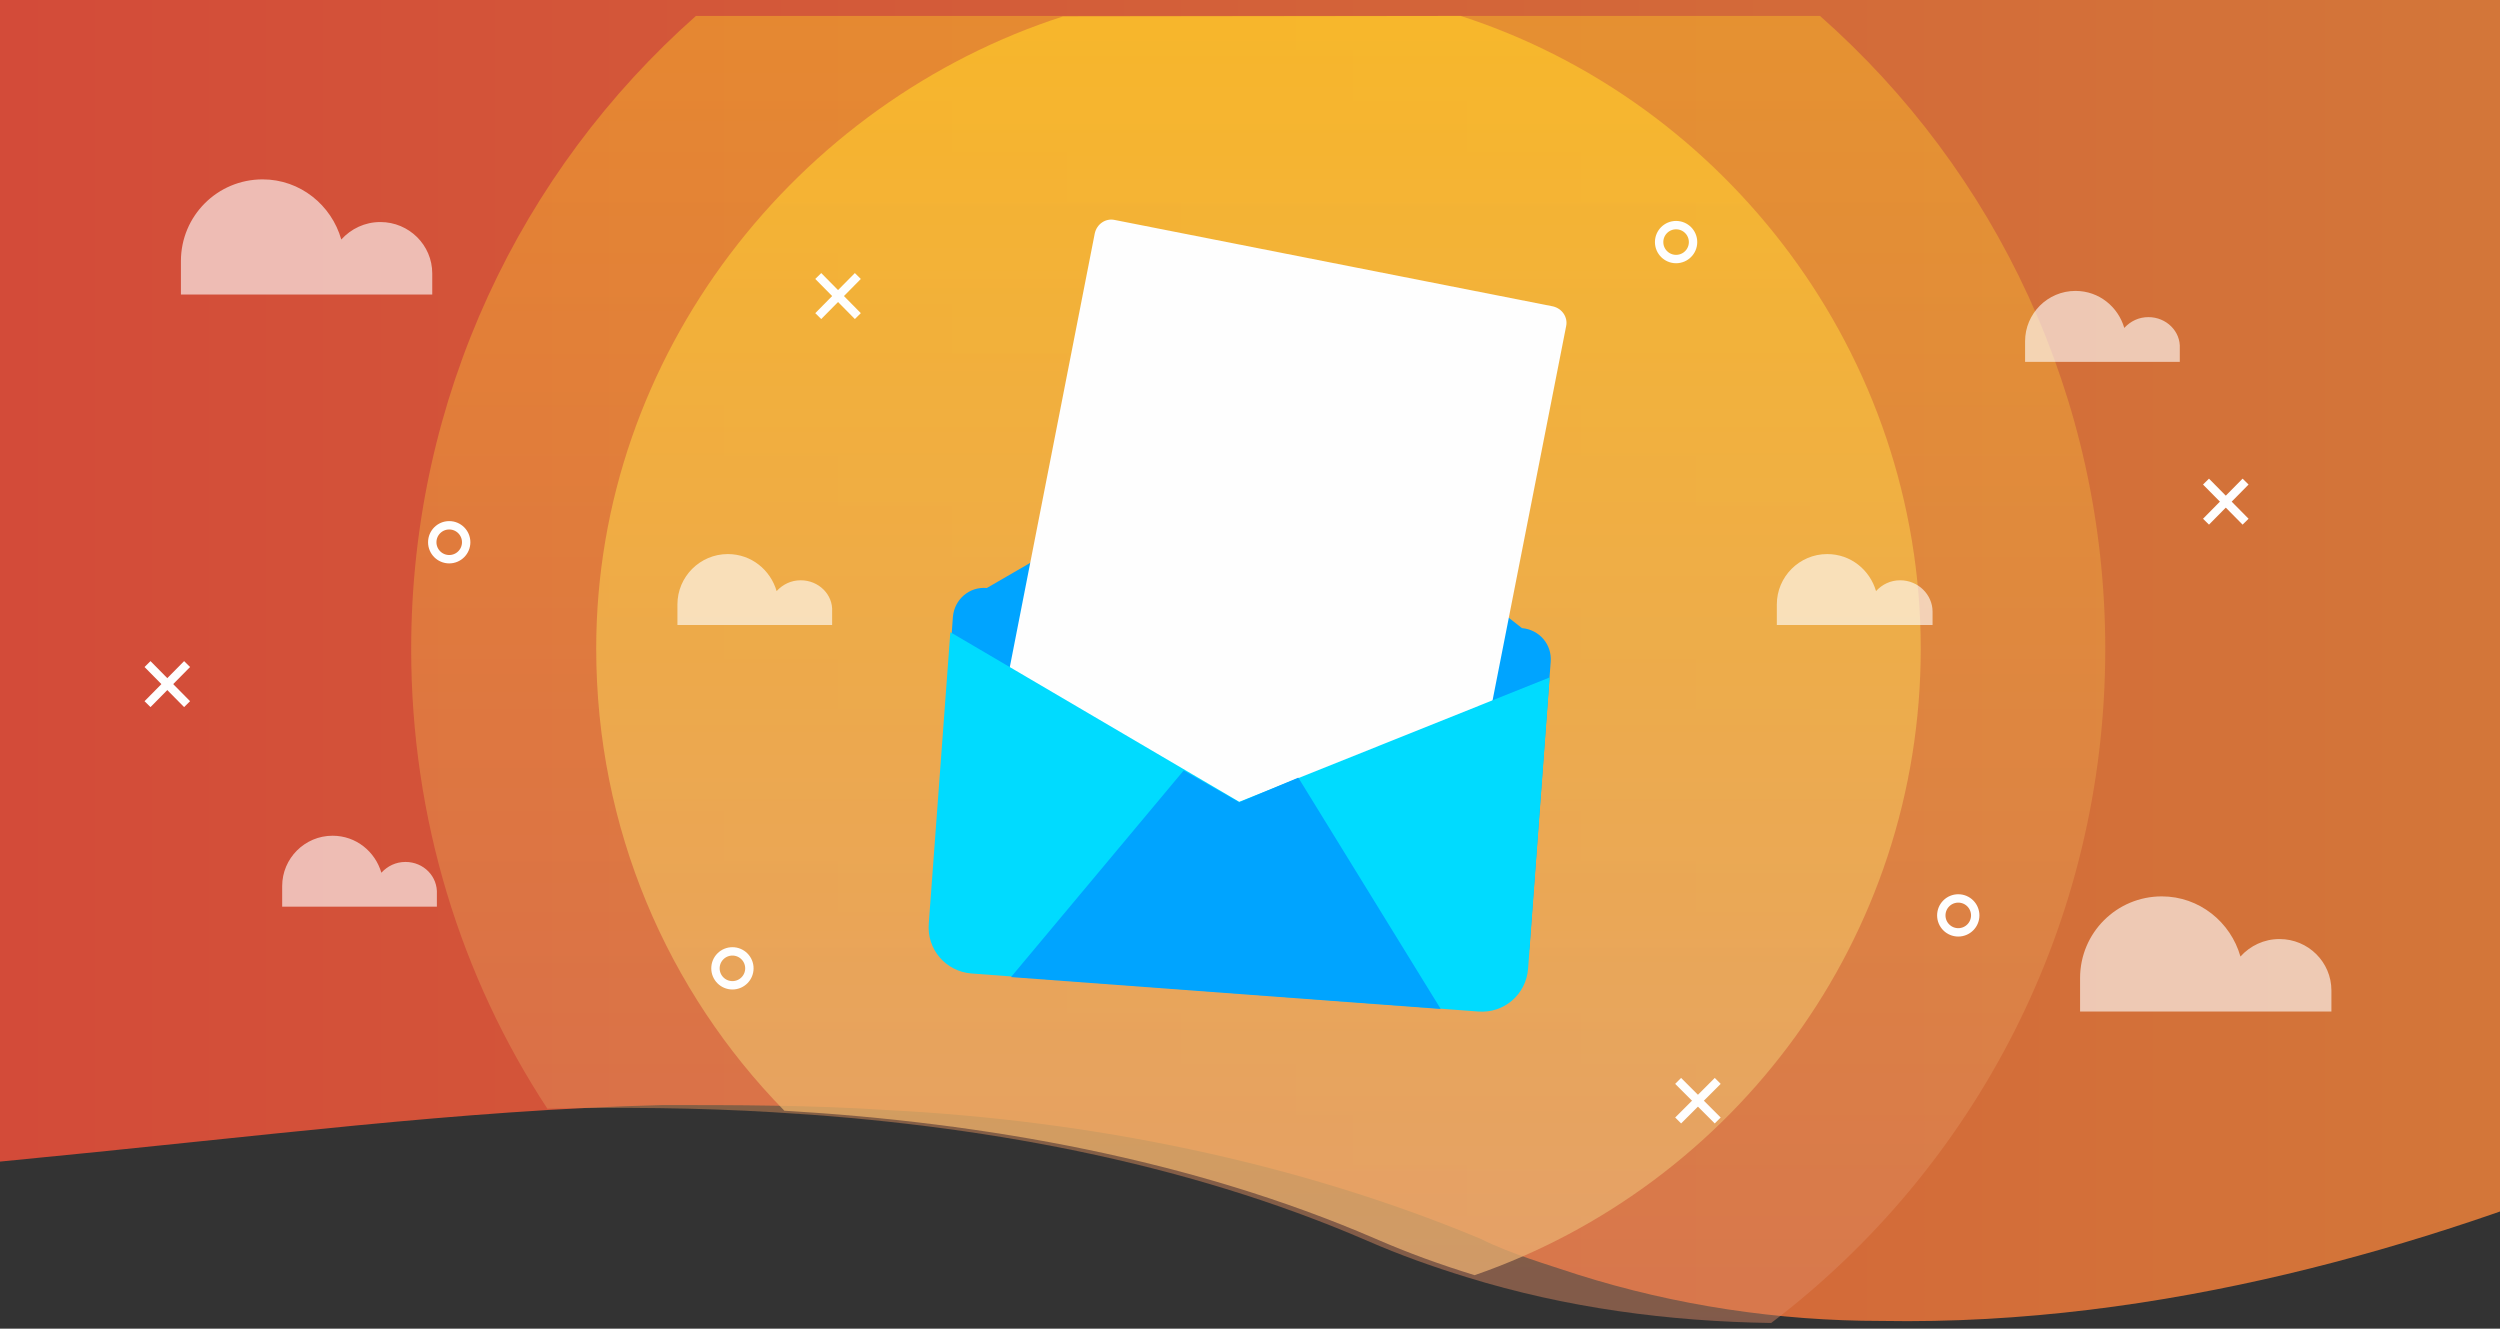 <svg version="1.1" id="OBJECTS" xmlns="http://www.w3.org/2000/svg" xmlns:xlink="http://www.w3.org/1999/xlink" x="0px" y="0px"
     viewBox="0 0 486.4 258.5" style="enable-background:new 0 307 1024 256;" xml:space="preserve">
<rect x="0" y="0" width="486.4" height="258.5" fill="#333333" stroke="none"/>
<style type="text/css">
	.st0{fill:url(#SVGID_1_);}
	.st1{opacity:0.46;fill:url(#SVGID_2_);}
	.st2{opacity:0.76;fill:url(#SVGID_3_);}
	.st3{fill:#00A4FF;}
	.st4{fill:#FEFEFE;}
	.st5{fill:#00DBFF;}
	.st6{opacity:0.62;fill:#FEFEFE;}
	.st7{fill:none;stroke:#FEFEFE;stroke-width:1.631;stroke-miterlimit:10;}
</style>
    <g>
	<linearGradient id="SVGID_1_" gradientUnits="userSpaceOnUse" x1="1.733" y1="130.276" x2="487.901" y2="130.276">
		<stop  offset="0" style="stop-color:#D34B39"/>
        <stop  offset="0.984" style="stop-color:#D37639"/>
	</linearGradient>
        <path class="st0" d="M512 0V226c-39 16-91 32-146 31-20 0-40-3-59-9-6-2-13-4-19-7-36-15-76-23-115-25-15-1-30-1-44-1-40 1-77 6-129 11V0z"/>
        <linearGradient id="SVGID_2_" gradientUnits="userSpaceOnUse" x1="244.817" y1="-30.028" x2="244.817" y2="329.491">
		<stop  offset="0" style="stop-color:#FFC720"/>
            <stop  offset="0.984" style="stop-color:#D57973"/>
	</linearGradient>
        <path class="st1" d="M409.6,126.3c0,53.5-25.5,101.1-65,131.1c-19.9-0.3-39.8-2.9-59.2-8.9c-6.5-2-13-4.3-19.4-7.1
		c-35.8-15.5-76.1-22.7-115.5-25c-14.9-0.9-29.7-1-44-0.7C89.7,190.1,80,159.3,80,126.3c0-49,21.4-93.1,55.4-123.2h218.7
		C388.2,33.2,409.6,77.3,409.6,126.3z"/>
        <linearGradient id="SVGID_3_" gradientUnits="userSpaceOnUse" x1="244.817" y1="-28.808" x2="244.817" y2="317.469">
		<stop  offset="0" style="stop-color:#FFC720"/>
            <stop  offset="0.984" style="stop-color:#E3A884"/>
	</linearGradient>
        <path class="st2" d="M373.7,126.2c0,56.5-36.3,104.4-86.8,121.9c-6.5-2-12.9-4.3-19.3-7.1c-35.7-15.4-75.8-22.6-115-24.9
		c-22.7-23.2-36.6-54.9-36.6-89.9c0-57.3,39.1-106.3,90.8-123l77.4-0.1C335.8,19.8,373.7,68.9,373.7,126.2z"/>
        <g>
		<path class="st3" d="M291.1,189.7l-104.2-7.8c-3.4-0.3-5.9-3.2-5.6-6.6l4.1-55.3c0.3-3.4,3.2-5.9,6.6-5.6L239.3,87l15.4,2.6
			l41.4,32.6c3.4,0.3,5.9,3.2,5.6,6.6l-4.1,55.3C297.4,187.4,294.4,189.9,291.1,189.7z"/>
            <g>
			<path class="st4" d="M278.8,178.4l-85.2-16.8c-1.8-0.4-3-2.1-2.6-3.9L213,45.4c0.4-1.8,2.1-3,3.9-2.6l85.2,16.8
				c1.8,0.4,3,2.1,2.6,3.9l-22.1,112.4C282.4,177.6,280.6,178.8,278.8,178.4z"/>
		</g>
            <path class="st5" d="M301.5,131.8l-4.2,56.7c-0.4,5-4.7,8.7-9.7,8.3l-98.6-7.4c-5-0.4-8.7-4.7-8.3-9.7l4.2-56.7l56.2,33
			L301.5,131.8z"/>
            <polygon class="st3" points="280.3,196.3 196.7,190.1 230.3,149.9 241.1,156.1 252.6,151.3 		"/>
	</g>
        <path class="st6" d="M74,43.2c-3,0-5.7,1.3-7.6,3.4c-1.9-6.7-8-11.7-15.3-11.7c-8.8,0-15.9,7.1-15.9,15.9v6.5h28.7h3.1h17.1v-4.1
		C84.1,47.7,79.6,43.2,74,43.2z"/>
        <path class="st6" d="M443.5,182.7c-3,0-5.7,1.3-7.6,3.4c-1.9-6.7-8-11.7-15.3-11.7c-8.8,0-15.9,7.1-15.9,15.9v6.5h28.7h3.1h17.1
		v-4.1C453.6,187.2,449.1,182.7,443.5,182.7z"/>
        <path class="st6" d="M78.9,167.7c-1.9,0-3.5,0.8-4.7,2.1c-1.2-4.1-4.9-7.2-9.5-7.2c-5.4,0-9.8,4.4-9.8,9.8v4h17.7h1.9h10.5V174
		C85.2,170.5,82.4,167.7,78.9,167.7z"/>
        <path class="st6" d="M418,61.7c-1.9,0-3.5,0.8-4.7,2.1c-1.2-4.1-4.9-7.2-9.5-7.2c-5.4,0-9.8,4.4-9.8,9.8v4h17.7h1.9h10.5v-2.6
		C424.3,64.5,421.5,61.7,418,61.7z"/>
        <path class="st6" d="M369.7,112.9c-1.9,0-3.5,0.8-4.7,2.1c-1.2-4.1-4.9-7.2-9.5-7.2c-5.4,0-9.8,4.4-9.8,9.8v4h17.7h1.9H376v-2.6
		C376,115.7,373.2,112.9,369.7,112.9z"/>
        <path class="st6" d="M155.8,112.9c-1.9,0-3.5,0.8-4.7,2.1c-1.2-4.1-4.9-7.2-9.5-7.2c-5.4,0-9.8,4.4-9.8,9.8v4h17.7h1.9h10.5v-2.6
		C162.1,115.7,159.3,112.9,155.8,112.9z"/>
        <circle class="st7" cx="87.4" cy="105.5" r="3.3"/>
        <circle class="st7" cx="381" cy="178.1" r="3.3"/>
        <circle class="st7" cx="326.1" cy="47.1" r="3.3"/>
        <circle class="st7" cx="142.5" cy="188.4" r="3.3"/>
        <g>
		<line class="st7" x1="28.7" y1="129.2" x2="36.4" y2="137"/>
            <line class="st7" x1="36.4" y1="129.2" x2="28.7" y2="137"/>
	</g>
        <g>
		<line class="st7" x1="429.2" y1="93.7" x2="436.9" y2="101.5"/>
            <line class="st7" x1="436.9" y1="93.7" x2="429.2" y2="101.5"/>
	</g>
        <g>
		<line class="st7" x1="159.2" y1="53.7" x2="166.9" y2="61.5"/>
            <line class="st7" x1="166.9" y1="53.7" x2="159.2" y2="61.5"/>
	</g>
        <g>
		<line class="st7" x1="326.5" y1="210.3" x2="334.2" y2="218"/>
            <line class="st7" x1="334.2" y1="210.3" x2="326.5" y2="218"/>
	</g>
</g>
</svg>
